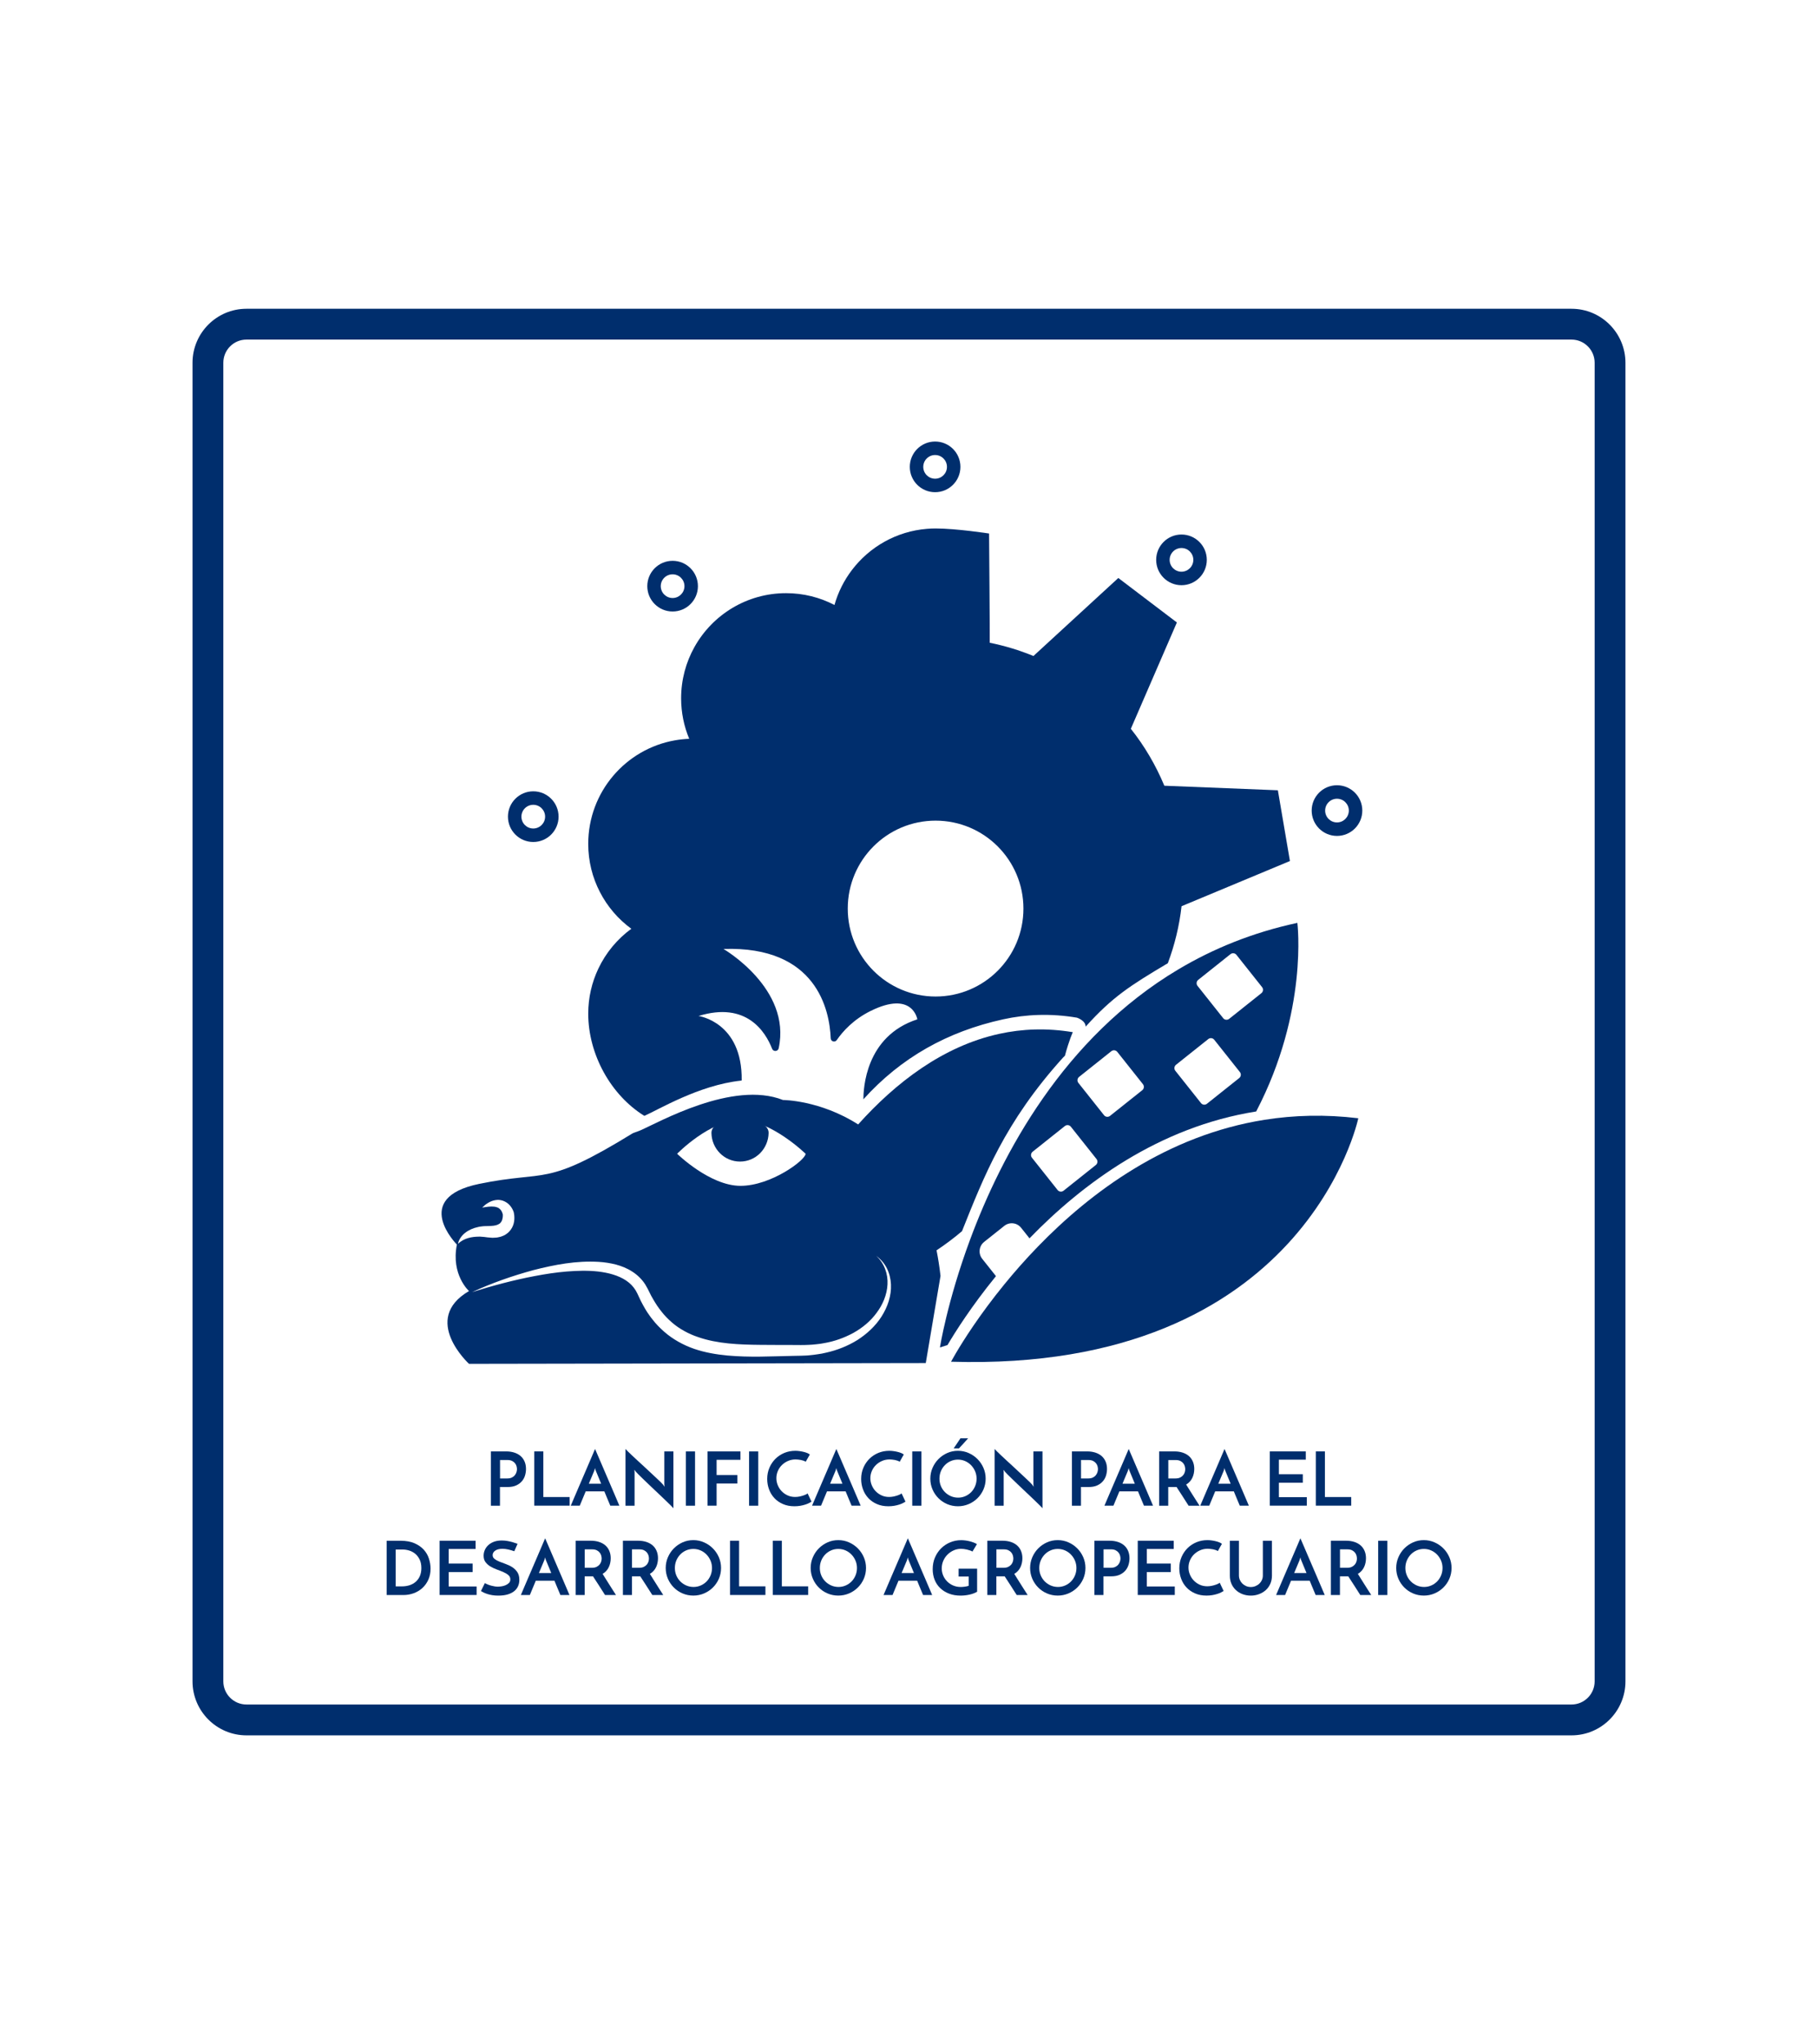 <?xml version="1.0" encoding="utf-8"?>
<!-- Generator: Adobe Illustrator 27.1.0, SVG Export Plug-In . SVG Version: 6.00 Build 0)  -->
<svg version="1.1" id="Capa_1" xmlns="http://www.w3.org/2000/svg" xmlns:xlink="http://www.w3.org/1999/xlink" x="0px" y="0px"
	 viewBox="0 0 683 768" style="enable-background:new 0 0 683 768;" xml:space="preserve">
<style type="text/css">
	.st0{fill:#002E6D;}
	.st1{fill-rule:evenodd;clip-rule:evenodd;fill:#002E6D;}
	.st2{fill-rule:evenodd;clip-rule:evenodd;}
	.st3{fill:#FFFFFF;}
	.st4{fill-rule:evenodd;clip-rule:evenodd;fill:#FFFFFF;}
</style>
<g>
	<g>
		<g>
			<g>
				<path class="st0" d="M590.41,652H92.59c-11.17,0-20.26-9.1-20.26-20.29V136.3c0-11.19,9.09-20.29,20.26-20.29h497.81
					c11.19,0,20.26,9.1,20.26,20.29v495.41C610.67,642.9,601.59,652,590.41,652z M92.59,127.59c-4.8,0-8.69,3.9-8.69,8.71v495.41
					c0,4.79,3.89,8.7,8.69,8.7h497.81c4.8,0,8.69-3.91,8.69-8.7V136.3c0-4.8-3.89-8.71-8.69-8.71H92.59z"/>
			</g>
			<g>
				<path class="st0" d="M184.43,565.71v-20.39h5.75c1.12,0,2.14,0.15,3.06,0.45c0.92,0.3,1.7,0.73,2.35,1.29
					c0.64,0.56,1.14,1.25,1.49,2.07c0.35,0.82,0.53,1.74,0.53,2.77c0,0.82-0.12,1.64-0.36,2.45c-0.24,0.81-0.64,1.54-1.19,2.18
					c-0.55,0.64-1.26,1.17-2.14,1.57c-0.88,0.4-1.95,0.6-3.24,0.6h-2.85v7.02H184.43z M187.84,555.48h2.74
					c0.71,0,1.29-0.12,1.76-0.36c0.47-0.24,0.84-0.54,1.12-0.91c0.28-0.36,0.47-0.75,0.59-1.15c0.11-0.4,0.17-0.76,0.17-1.08
					c0-0.3-0.05-0.65-0.15-1.05c-0.1-0.4-0.29-0.78-0.56-1.13c-0.27-0.35-0.64-0.65-1.1-0.89c-0.47-0.24-1.06-0.36-1.79-0.36h-2.76
					V555.48z"/>
				<path class="st0" d="M200.71,565.71v-20.39h3.41v17.14h9.89v3.24H200.71z"/>
				<path class="st0" d="M229.28,565.71c-0.06-0.13-0.15-0.36-0.29-0.7c-0.14-0.34-0.31-0.75-0.52-1.23
					c-0.21-0.48-0.43-1.02-0.67-1.61c-0.24-0.59-0.49-1.2-0.75-1.83h-7.01l-2.23,5.37h-3.38c0.07-0.17,0.25-0.58,0.53-1.24
					c0.28-0.66,0.63-1.48,1.05-2.46c0.42-0.98,0.88-2.07,1.4-3.27c0.51-1.2,1.04-2.43,1.58-3.68c0.54-1.25,1.07-2.48,1.58-3.68
					c0.51-1.2,0.98-2.29,1.4-3.27c0.42-0.98,0.77-1.8,1.05-2.46c0.28-0.66,0.46-1.08,0.53-1.25c0.07,0.17,0.26,0.58,0.54,1.25
					c0.29,0.66,0.64,1.48,1.06,2.46c0.42,0.98,0.88,2.07,1.4,3.27c0.51,1.2,1.04,2.43,1.58,3.68c0.54,1.25,1.07,2.47,1.58,3.68
					c0.51,1.2,0.98,2.29,1.4,3.27c0.42,0.98,0.77,1.8,1.05,2.46s0.46,1.08,0.53,1.24H229.28z M221.21,557.46h4.64l-2.01-4.87
					c-0.02-0.02-0.07-0.14-0.14-0.38c-0.07-0.23-0.13-0.44-0.17-0.63c-0.04,0.19-0.09,0.4-0.17,0.63c-0.07,0.23-0.11,0.36-0.11,0.38
					L221.21,557.46z"/>
				<path class="st0" d="M252.99,545.33v21.34c-0.13-0.17-0.42-0.48-0.87-0.92c-0.45-0.45-1-0.98-1.65-1.61
					c-0.65-0.62-1.37-1.31-2.16-2.07c-0.79-0.75-1.6-1.52-2.42-2.29c-0.82-0.77-1.62-1.53-2.4-2.28c-0.78-0.75-1.49-1.43-2.14-2.06
					c-0.64-0.62-1.18-1.16-1.62-1.59c-0.44-0.44-0.72-0.74-0.85-0.91c-0.02-0.04-0.09-0.13-0.22-0.29c-0.13-0.16-0.24-0.3-0.34-0.43
					l0.08,0.89v12.61h-3.41V544.4c0.13,0.17,0.42,0.47,0.87,0.91c0.45,0.44,1,0.96,1.65,1.58c0.65,0.62,1.37,1.29,2.16,2.01
					c0.79,0.73,1.6,1.47,2.42,2.22c0.82,0.75,1.62,1.5,2.4,2.24c0.78,0.74,1.5,1.41,2.15,2.01c0.65,0.61,1.2,1.12,1.63,1.55
					c0.44,0.43,0.72,0.73,0.85,0.9l0.53,0.78l-0.08-0.95v-12.33H252.99z"/>
				<path class="st0" d="M257.68,545.33h3.44v20.39h-3.44V545.33z"/>
				<path class="st0" d="M265.81,565.71v-20.39h12.37v3.16h-8.96v5.71h7.79v3.19h-7.79v8.33H265.81z"/>
				<path class="st0" d="M281.42,545.33h3.44v20.39h-3.44V545.33z"/>
				<path class="st0" d="M304.88,564.2c-0.22,0.15-0.54,0.33-0.94,0.53s-0.88,0.4-1.42,0.57c-0.55,0.18-1.17,0.33-1.86,0.45
					c-0.69,0.12-1.42,0.18-2.21,0.18c-1.6,0-3.04-0.27-4.3-0.83c-1.27-0.55-2.34-1.29-3.21-2.22s-1.55-2.02-2.01-3.27
					c-0.47-1.25-0.7-2.56-0.7-3.94c0-1.53,0.28-2.94,0.84-4.24c0.56-1.3,1.32-2.41,2.28-3.36c0.96-0.94,2.08-1.67,3.35-2.2
					c1.28-0.52,2.64-0.78,4.09-0.78c0.56,0,1.12,0.04,1.69,0.13c0.57,0.08,1.1,0.19,1.61,0.32c0.5,0.13,0.94,0.28,1.33,0.45
					c0.38,0.17,0.66,0.34,0.82,0.53c-0.17,0.26-0.3,0.47-0.39,0.64c-0.09,0.17-0.19,0.34-0.29,0.52c-0.1,0.18-0.21,0.38-0.34,0.6
					c-0.12,0.22-0.29,0.53-0.52,0.92c-0.22-0.15-0.49-0.28-0.81-0.39c-0.32-0.11-0.65-0.2-0.99-0.27c-0.34-0.07-0.69-0.12-1.05-0.15
					c-0.35-0.04-0.67-0.06-0.95-0.06c-1.04,0-2.01,0.2-2.89,0.59c-0.88,0.39-1.65,0.91-2.29,1.55c-0.64,0.64-1.15,1.39-1.51,2.25
					c-0.36,0.86-0.54,1.74-0.54,2.66c0,0.9,0.17,1.77,0.52,2.62c0.34,0.85,0.83,1.6,1.45,2.25c0.62,0.65,1.36,1.18,2.22,1.58
					c0.86,0.4,1.81,0.6,2.85,0.6c0.6,0,1.17-0.06,1.73-0.18c0.56-0.12,1.05-0.26,1.48-0.41c0.43-0.15,0.78-0.3,1.05-0.45
					c0.27-0.15,0.41-0.25,0.43-0.31L304.88,564.2z"/>
				<path class="st0" d="M319.93,565.71c-0.06-0.13-0.15-0.36-0.29-0.7c-0.14-0.34-0.31-0.75-0.52-1.23
					c-0.21-0.48-0.43-1.02-0.67-1.61c-0.24-0.59-0.49-1.2-0.75-1.83h-7.01l-2.23,5.37h-3.38c0.07-0.17,0.25-0.58,0.53-1.24
					s0.63-1.48,1.05-2.46c0.42-0.98,0.88-2.07,1.4-3.27c0.51-1.2,1.04-2.43,1.58-3.68c0.54-1.25,1.07-2.48,1.58-3.68
					c0.51-1.2,0.98-2.29,1.4-3.27c0.42-0.98,0.77-1.8,1.05-2.46c0.28-0.66,0.46-1.08,0.53-1.25c0.07,0.17,0.26,0.58,0.54,1.25
					c0.29,0.66,0.64,1.48,1.06,2.46c0.42,0.98,0.88,2.07,1.4,3.27c0.51,1.2,1.04,2.43,1.58,3.68c0.54,1.25,1.07,2.47,1.58,3.68
					c0.51,1.2,0.98,2.29,1.4,3.27c0.42,0.98,0.77,1.8,1.05,2.46c0.28,0.66,0.46,1.08,0.53,1.24H319.93z M311.86,557.46h4.64
					l-2.01-4.87c-0.02-0.02-0.07-0.14-0.14-0.38c-0.07-0.23-0.13-0.44-0.17-0.63c-0.04,0.19-0.09,0.4-0.17,0.63
					c-0.07,0.23-0.11,0.36-0.11,0.38L311.86,557.46z"/>
				<path class="st0" d="M340.18,564.2c-0.22,0.15-0.54,0.33-0.94,0.53c-0.4,0.21-0.88,0.4-1.42,0.57
					c-0.55,0.18-1.17,0.33-1.86,0.45c-0.69,0.12-1.42,0.18-2.21,0.18c-1.6,0-3.04-0.27-4.3-0.83c-1.27-0.55-2.34-1.29-3.21-2.22
					s-1.55-2.02-2.01-3.27c-0.47-1.25-0.7-2.56-0.7-3.94c0-1.53,0.28-2.94,0.84-4.24c0.56-1.3,1.32-2.41,2.28-3.36
					c0.96-0.94,2.08-1.67,3.35-2.2c1.28-0.52,2.64-0.78,4.09-0.78c0.56,0,1.12,0.04,1.69,0.13c0.57,0.08,1.1,0.19,1.61,0.32
					c0.5,0.13,0.94,0.28,1.33,0.45c0.38,0.17,0.66,0.34,0.82,0.53c-0.17,0.26-0.3,0.47-0.39,0.64c-0.09,0.17-0.19,0.34-0.29,0.52
					c-0.1,0.18-0.21,0.38-0.33,0.6c-0.12,0.22-0.29,0.53-0.52,0.92c-0.22-0.15-0.49-0.28-0.81-0.39c-0.32-0.11-0.65-0.2-0.99-0.27
					c-0.34-0.07-0.69-0.12-1.05-0.15c-0.35-0.04-0.67-0.06-0.95-0.06c-1.04,0-2.01,0.2-2.89,0.59c-0.88,0.39-1.65,0.91-2.29,1.55
					c-0.64,0.64-1.15,1.39-1.51,2.25c-0.36,0.86-0.54,1.74-0.54,2.66c0,0.9,0.17,1.77,0.52,2.62c0.34,0.85,0.83,1.6,1.45,2.25
					c0.62,0.65,1.36,1.18,2.22,1.58c0.86,0.4,1.81,0.6,2.85,0.6c0.6,0,1.17-0.06,1.73-0.18c0.56-0.12,1.05-0.26,1.48-0.41
					c0.43-0.15,0.78-0.3,1.05-0.45c0.27-0.15,0.41-0.25,0.43-0.31L340.18,564.2z"/>
				<path class="st0" d="M342.72,545.33h3.44v20.39h-3.44V545.33z"/>
				<path class="st0" d="M349.51,555.56c0-1.42,0.27-2.76,0.82-4.03c0.55-1.27,1.29-2.38,2.23-3.33c0.94-0.95,2.04-1.71,3.29-2.27
					c1.26-0.56,2.6-0.84,4.04-0.84c1.41,0,2.75,0.28,4.02,0.84c1.27,0.56,2.37,1.31,3.32,2.27c0.95,0.95,1.7,2.06,2.25,3.33
					c0.55,1.27,0.82,2.61,0.82,4.03c0,1.44-0.28,2.78-0.82,4.04c-0.55,1.26-1.3,2.36-2.25,3.3c-0.95,0.94-2.06,1.68-3.32,2.22
					c-1.27,0.54-2.61,0.81-4.02,0.81c-1.43,0-2.78-0.27-4.04-0.81c-1.26-0.54-2.36-1.28-3.29-2.22c-0.94-0.94-1.69-2.04-2.23-3.3
					C349.78,558.35,349.51,557,349.51,555.56z M352.94,555.56c0,0.99,0.18,1.92,0.54,2.78c0.36,0.87,0.87,1.62,1.51,2.27
					c0.64,0.64,1.39,1.15,2.23,1.52c0.85,0.37,1.76,0.56,2.75,0.56c0.95,0,1.85-0.19,2.69-0.56c0.85-0.37,1.58-0.88,2.21-1.52
					c0.62-0.64,1.12-1.4,1.48-2.27c0.36-0.87,0.54-1.79,0.54-2.78c0-0.99-0.19-1.92-0.56-2.78c-0.37-0.87-0.88-1.63-1.51-2.28
					c-0.63-0.65-1.37-1.16-2.22-1.54c-0.85-0.37-1.75-0.56-2.72-0.56c-0.97,0-1.88,0.19-2.72,0.56c-0.85,0.37-1.58,0.89-2.21,1.54
					c-0.62,0.65-1.12,1.41-1.48,2.28C353.12,553.65,352.94,554.57,352.94,555.56z M358.28,544.18c0.43-0.62,0.85-1.24,1.27-1.87
					c0.42-0.63,0.84-1.27,1.27-1.9h2.88c-0.56,0.63-1.13,1.27-1.7,1.9c-0.58,0.63-1.16,1.26-1.73,1.87H358.28z"/>
				<path class="st0" d="M391.65,545.33v21.34c-0.13-0.17-0.42-0.48-0.87-0.92c-0.45-0.45-1-0.98-1.65-1.61
					c-0.65-0.62-1.37-1.31-2.16-2.07c-0.79-0.75-1.6-1.52-2.42-2.29c-0.82-0.77-1.62-1.53-2.4-2.28c-0.78-0.75-1.49-1.43-2.14-2.06
					c-0.64-0.62-1.18-1.16-1.62-1.59c-0.44-0.44-0.72-0.74-0.85-0.91c-0.02-0.04-0.09-0.13-0.22-0.29c-0.13-0.16-0.24-0.3-0.33-0.43
					l0.08,0.89v12.61h-3.41V544.4c0.13,0.17,0.42,0.47,0.87,0.91c0.45,0.44,1,0.96,1.65,1.58c0.65,0.62,1.37,1.29,2.16,2.01
					c0.79,0.73,1.6,1.47,2.42,2.22c0.82,0.75,1.62,1.5,2.4,2.24c0.78,0.74,1.5,1.41,2.15,2.01c0.65,0.61,1.2,1.12,1.63,1.55
					c0.44,0.43,0.72,0.73,0.85,0.9l0.53,0.78l-0.08-0.95v-12.33H391.65z"/>
				<path class="st0" d="M402.71,565.71v-20.39h5.75c1.12,0,2.14,0.15,3.06,0.45c0.92,0.3,1.7,0.73,2.35,1.29
					c0.64,0.56,1.14,1.25,1.49,2.07c0.35,0.82,0.53,1.74,0.53,2.77c0,0.82-0.12,1.64-0.36,2.45c-0.24,0.81-0.64,1.54-1.19,2.18
					c-0.55,0.64-1.26,1.17-2.14,1.57c-0.88,0.4-1.95,0.6-3.24,0.6h-2.85v7.02H402.71z M406.11,555.48h2.74
					c0.71,0,1.29-0.12,1.76-0.36c0.47-0.24,0.84-0.54,1.12-0.91c0.28-0.36,0.47-0.75,0.59-1.15c0.11-0.4,0.17-0.76,0.17-1.08
					c0-0.3-0.05-0.65-0.15-1.05c-0.1-0.4-0.29-0.78-0.56-1.13c-0.27-0.35-0.64-0.65-1.1-0.89c-0.47-0.24-1.06-0.36-1.79-0.36h-2.76
					V555.48z"/>
				<path class="st0" d="M429.77,565.71c-0.06-0.13-0.15-0.36-0.29-0.7c-0.14-0.34-0.31-0.75-0.52-1.23
					c-0.2-0.48-0.43-1.02-0.67-1.61c-0.24-0.59-0.49-1.2-0.75-1.83h-7.01l-2.23,5.37h-3.38c0.07-0.17,0.25-0.58,0.53-1.24
					c0.28-0.66,0.63-1.48,1.05-2.46c0.42-0.98,0.88-2.07,1.4-3.27c0.51-1.2,1.04-2.43,1.58-3.68c0.54-1.25,1.07-2.48,1.58-3.68
					c0.51-1.2,0.98-2.29,1.4-3.27c0.42-0.98,0.77-1.8,1.05-2.46c0.28-0.66,0.46-1.08,0.53-1.25c0.07,0.17,0.26,0.58,0.54,1.25
					c0.29,0.66,0.64,1.48,1.06,2.46c0.42,0.98,0.88,2.07,1.4,3.27c0.51,1.2,1.04,2.43,1.58,3.68c0.54,1.25,1.07,2.47,1.58,3.68
					c0.51,1.2,0.98,2.29,1.4,3.27c0.42,0.98,0.77,1.8,1.05,2.46s0.46,1.08,0.53,1.24H429.77z M421.7,557.46h4.64l-2.01-4.87
					c-0.02-0.02-0.07-0.14-0.14-0.38c-0.07-0.23-0.13-0.44-0.17-0.63c-0.04,0.19-0.09,0.4-0.17,0.63c-0.07,0.23-0.11,0.36-0.11,0.38
					L421.7,557.46z"/>
				<path class="st0" d="M435.49,565.71v-20.39h5.75c1.12,0,2.14,0.15,3.06,0.45c0.92,0.3,1.7,0.73,2.35,1.29
					c0.64,0.56,1.14,1.25,1.49,2.07c0.35,0.82,0.53,1.74,0.53,2.77c0,0.56-0.06,1.12-0.17,1.68c-0.11,0.56-0.29,1.1-0.53,1.62
					c-0.24,0.52-0.56,1-0.95,1.44c-0.39,0.44-0.86,0.82-1.4,1.13c0.41,0.65,0.81,1.29,1.2,1.92c0.39,0.62,0.79,1.25,1.19,1.89
					s0.81,1.29,1.24,1.96c0.43,0.67,0.89,1.4,1.4,2.18h-4.11c-0.84-1.3-1.63-2.54-2.37-3.71c-0.75-1.17-1.46-2.27-2.15-3.31h-0.28
					h-2.85v7.02H435.49z M438.9,555.48h2.74c0.71,0,1.29-0.12,1.76-0.36c0.47-0.24,0.84-0.54,1.12-0.88
					c0.28-0.34,0.47-0.72,0.59-1.12c0.11-0.4,0.17-0.77,0.17-1.1c0-0.32-0.05-0.67-0.15-1.08c-0.1-0.4-0.29-0.78-0.56-1.13
					c-0.27-0.35-0.64-0.65-1.1-0.89c-0.47-0.24-1.06-0.36-1.79-0.36h-2.76V555.48z"/>
				<path class="st0" d="M465.77,565.71c-0.06-0.13-0.15-0.36-0.29-0.7c-0.14-0.34-0.31-0.75-0.52-1.23
					c-0.21-0.48-0.43-1.02-0.67-1.61c-0.24-0.59-0.49-1.2-0.75-1.83h-7.01l-2.23,5.37h-3.38c0.07-0.17,0.25-0.58,0.53-1.24
					s0.63-1.48,1.05-2.46c0.42-0.98,0.88-2.07,1.4-3.27c0.51-1.2,1.04-2.43,1.58-3.68c0.54-1.25,1.07-2.48,1.58-3.68
					c0.51-1.2,0.98-2.29,1.4-3.27c0.42-0.98,0.77-1.8,1.05-2.46c0.28-0.66,0.46-1.08,0.53-1.25c0.07,0.17,0.26,0.58,0.54,1.25
					c0.29,0.66,0.64,1.48,1.06,2.46c0.42,0.98,0.88,2.07,1.4,3.27c0.51,1.2,1.04,2.43,1.58,3.68c0.54,1.25,1.07,2.47,1.58,3.68
					c0.51,1.2,0.98,2.29,1.4,3.27c0.42,0.98,0.77,1.8,1.05,2.46c0.28,0.66,0.46,1.08,0.53,1.24H465.77z M457.7,557.46h4.64
					l-2.01-4.87c-0.02-0.02-0.07-0.14-0.14-0.38c-0.07-0.23-0.13-0.44-0.17-0.63c-0.04,0.19-0.09,0.4-0.17,0.63
					c-0.07,0.23-0.11,0.36-0.11,0.38L457.7,557.46z"/>
				<path class="st0" d="M477.05,565.71v-20.39h13.52v3.1h-10.11v5.48h8.99v3.19h-8.99v5.42h10.5v3.19H477.05z"/>
				<path class="st0" d="M494.34,565.71v-20.39h3.41v17.14h9.89v3.24H494.34z"/>
				<path class="st0" d="M145.24,578.89h5.28c2.05,0,3.78,0.31,5.21,0.94c1.42,0.62,2.58,1.43,3.48,2.42
					c0.89,0.99,1.54,2.11,1.94,3.37c0.4,1.26,0.6,2.51,0.6,3.76c0,1.53-0.27,2.9-0.82,4.12c-0.55,1.22-1.29,2.26-2.22,3.12
					c-0.93,0.86-2.02,1.51-3.25,1.97c-1.24,0.46-2.55,0.69-3.92,0.69h-6.28V578.89z M150.99,596.03c1.06,0,2.04-0.15,2.93-0.45
					c0.89-0.3,1.67-0.74,2.32-1.33c0.65-0.59,1.16-1.3,1.52-2.15c0.36-0.85,0.54-1.83,0.54-2.95c0-1.27-0.22-2.34-0.66-3.23
					c-0.44-0.88-0.99-1.6-1.66-2.15c-0.67-0.55-1.42-0.95-2.23-1.2c-0.82-0.25-1.6-0.38-2.35-0.38h-2.74v13.84H150.99z"/>
				<path class="st0" d="M165.15,599.27v-20.39h13.52v3.1h-10.11v5.48h8.99v3.19h-8.99v5.42h10.5v3.19H165.15z"/>
				<path class="st0" d="M194.44,580.03l-1.23,2.8c-0.78-0.28-1.55-0.5-2.32-0.67c-0.76-0.17-1.47-0.25-2.12-0.25
					c-1.14,0-2.03,0.22-2.7,0.67c-0.66,0.45-0.99,1.02-0.99,1.71c0,0.6,0.25,1.08,0.74,1.45c0.49,0.37,1.11,0.71,1.86,1.01
					c0.74,0.3,1.55,0.6,2.41,0.91c0.87,0.31,1.67,0.7,2.42,1.19c0.74,0.48,1.36,1.1,1.86,1.85c0.49,0.75,0.74,1.7,0.74,2.85
					c0,0.89-0.16,1.71-0.49,2.43c-0.33,0.73-0.81,1.35-1.47,1.87c-0.65,0.52-1.48,0.93-2.47,1.22c-1,0.29-2.16,0.43-3.5,0.43
					c-0.82,0-1.56-0.06-2.23-0.17c-0.67-0.11-1.27-0.25-1.8-0.42c-0.53-0.17-1-0.35-1.41-0.55c-0.41-0.2-0.76-0.39-1.06-0.57
					l1.48-2.99c0.78,0.43,1.62,0.76,2.51,0.99c0.89,0.23,1.68,0.35,2.37,0.35c0.34,0,0.77-0.04,1.3-0.11
					c0.53-0.07,1.05-0.21,1.55-0.42c0.5-0.21,0.94-0.49,1.3-0.84c0.36-0.35,0.54-0.81,0.54-1.37c0-0.65-0.25-1.19-0.74-1.61
					c-0.49-0.42-1.11-0.79-1.86-1.12c-0.75-0.33-1.55-0.65-2.42-0.96c-0.87-0.32-1.67-0.69-2.42-1.13
					c-0.75-0.44-1.36-0.98-1.86-1.62c-0.49-0.64-0.74-1.46-0.74-2.45c0-0.71,0.14-1.4,0.42-2.08c0.28-0.68,0.7-1.29,1.27-1.83
					c0.57-0.54,1.27-0.98,2.12-1.31c0.85-0.33,1.85-0.5,3-0.5c0.73,0,1.43,0.06,2.11,0.18c0.68,0.12,1.29,0.26,1.83,0.41
					c0.54,0.15,0.99,0.29,1.34,0.43S194.37,580.01,194.44,580.03z"/>
				<path class="st0" d="M210.53,599.27c-0.06-0.13-0.15-0.36-0.29-0.7c-0.14-0.34-0.31-0.75-0.52-1.23
					c-0.21-0.48-0.43-1.02-0.67-1.61c-0.24-0.59-0.49-1.2-0.75-1.83h-7.01l-2.23,5.37h-3.38c0.07-0.17,0.25-0.58,0.53-1.24
					c0.28-0.66,0.63-1.48,1.05-2.46c0.42-0.98,0.88-2.07,1.4-3.27c0.51-1.2,1.04-2.43,1.58-3.68c0.54-1.25,1.07-2.48,1.58-3.68
					c0.51-1.2,0.98-2.29,1.4-3.27c0.42-0.98,0.77-1.8,1.05-2.46c0.28-0.66,0.46-1.08,0.53-1.25c0.07,0.17,0.26,0.58,0.54,1.25
					c0.29,0.66,0.64,1.48,1.06,2.46c0.42,0.98,0.88,2.07,1.4,3.27c0.51,1.2,1.04,2.43,1.58,3.68c0.54,1.25,1.07,2.47,1.58,3.68
					c0.51,1.2,0.98,2.29,1.4,3.27c0.42,0.98,0.77,1.8,1.05,2.46c0.28,0.66,0.46,1.08,0.53,1.24H210.53z M202.46,591.02h4.64
					l-2.01-4.87c-0.02-0.02-0.07-0.14-0.14-0.38c-0.07-0.23-0.13-0.44-0.17-0.63c-0.04,0.19-0.09,0.4-0.17,0.63
					c-0.07,0.23-0.11,0.36-0.11,0.38L202.46,591.02z"/>
				<path class="st0" d="M216.26,599.27v-20.39h5.75c1.12,0,2.14,0.15,3.06,0.45c0.92,0.3,1.7,0.73,2.35,1.29
					c0.64,0.56,1.14,1.25,1.49,2.07s0.53,1.74,0.53,2.77c0,0.56-0.06,1.12-0.17,1.68c-0.11,0.56-0.29,1.1-0.53,1.62
					c-0.24,0.52-0.56,1-0.95,1.44c-0.39,0.44-0.86,0.82-1.4,1.13c0.41,0.65,0.81,1.29,1.2,1.92c0.39,0.62,0.79,1.25,1.19,1.89
					c0.4,0.63,0.81,1.29,1.24,1.96c0.43,0.67,0.89,1.4,1.4,2.18h-4.11c-0.84-1.3-1.63-2.54-2.37-3.71
					c-0.75-1.17-1.46-2.27-2.15-3.31h-0.28h-2.85v7.02H216.26z M219.66,589.04h2.74c0.71,0,1.29-0.12,1.76-0.36
					c0.47-0.24,0.84-0.54,1.12-0.88c0.28-0.34,0.47-0.72,0.59-1.12c0.11-0.4,0.17-0.77,0.17-1.1c0-0.32-0.05-0.67-0.15-1.08
					c-0.1-0.4-0.29-0.78-0.56-1.13c-0.27-0.35-0.64-0.65-1.1-0.89c-0.47-0.24-1.06-0.36-1.79-0.36h-2.76V589.04z"/>
				<path class="st0" d="M234.02,599.27v-20.39h5.75c1.12,0,2.14,0.15,3.06,0.45c0.92,0.3,1.7,0.73,2.35,1.29
					c0.64,0.56,1.14,1.25,1.49,2.07c0.35,0.82,0.53,1.74,0.53,2.77c0,0.56-0.06,1.12-0.17,1.68c-0.11,0.56-0.29,1.1-0.53,1.62
					c-0.24,0.52-0.56,1-0.95,1.44c-0.39,0.44-0.86,0.82-1.4,1.13c0.41,0.65,0.81,1.29,1.2,1.92c0.39,0.62,0.79,1.25,1.19,1.89
					c0.4,0.63,0.81,1.29,1.24,1.96c0.43,0.67,0.89,1.4,1.4,2.18h-4.11c-0.84-1.3-1.63-2.54-2.37-3.71
					c-0.75-1.17-1.46-2.27-2.15-3.31h-0.28h-2.85v7.02H234.02z M237.42,589.04h2.74c0.71,0,1.29-0.12,1.76-0.36
					c0.47-0.24,0.84-0.54,1.12-0.88c0.28-0.34,0.47-0.72,0.59-1.12c0.11-0.4,0.17-0.77,0.17-1.1c0-0.32-0.05-0.67-0.15-1.08
					c-0.1-0.4-0.29-0.78-0.56-1.13c-0.27-0.35-0.64-0.65-1.1-0.89c-0.47-0.24-1.06-0.36-1.79-0.36h-2.76V589.04z"/>
				<path class="st0" d="M250.1,589.12c0-1.42,0.27-2.76,0.82-4.03c0.55-1.27,1.29-2.38,2.23-3.33c0.94-0.95,2.04-1.71,3.29-2.27
					c1.26-0.56,2.6-0.84,4.04-0.84c1.41,0,2.75,0.28,4.02,0.84c1.27,0.56,2.37,1.31,3.32,2.27c0.95,0.95,1.7,2.06,2.25,3.33
					c0.55,1.27,0.82,2.61,0.82,4.03c0,1.44-0.28,2.78-0.82,4.04c-0.55,1.26-1.3,2.36-2.25,3.3c-0.95,0.94-2.06,1.68-3.32,2.22
					c-1.27,0.54-2.61,0.81-4.02,0.81c-1.43,0-2.78-0.27-4.04-0.81c-1.26-0.54-2.36-1.28-3.29-2.22c-0.94-0.94-1.69-2.04-2.23-3.3
					C250.38,591.9,250.1,590.56,250.1,589.12z M253.54,589.12c0,0.99,0.18,1.92,0.54,2.78c0.36,0.87,0.87,1.62,1.51,2.27
					c0.64,0.64,1.39,1.15,2.23,1.52c0.85,0.37,1.76,0.56,2.75,0.56c0.95,0,1.85-0.19,2.69-0.56c0.85-0.37,1.58-0.88,2.21-1.52
					c0.62-0.64,1.12-1.4,1.48-2.27c0.36-0.87,0.54-1.79,0.54-2.78c0-0.99-0.19-1.92-0.56-2.78c-0.37-0.87-0.88-1.63-1.51-2.28
					c-0.63-0.65-1.37-1.17-2.22-1.54c-0.85-0.37-1.75-0.56-2.72-0.56c-0.97,0-1.88,0.19-2.72,0.56c-0.85,0.37-1.58,0.89-2.21,1.54
					c-0.62,0.65-1.12,1.41-1.48,2.28C253.72,587.21,253.54,588.13,253.54,589.12z"/>
				<path class="st0" d="M274.26,599.27v-20.39h3.41v17.14h9.89v3.24H274.26z"/>
				<path class="st0" d="M290.32,599.27v-20.39h3.41v17.14h9.89v3.24H290.32z"/>
				<path class="st0" d="M304.56,589.12c0-1.42,0.27-2.76,0.82-4.03c0.55-1.27,1.29-2.38,2.23-3.33c0.94-0.95,2.04-1.71,3.29-2.27
					c1.26-0.56,2.6-0.84,4.04-0.84c1.41,0,2.75,0.28,4.02,0.84c1.27,0.56,2.37,1.31,3.32,2.27c0.95,0.95,1.7,2.06,2.25,3.33
					c0.55,1.27,0.82,2.61,0.82,4.03c0,1.44-0.28,2.78-0.82,4.04c-0.55,1.26-1.3,2.36-2.25,3.3c-0.95,0.94-2.06,1.68-3.32,2.22
					c-1.27,0.54-2.61,0.81-4.02,0.81c-1.43,0-2.78-0.27-4.04-0.81c-1.26-0.54-2.36-1.28-3.29-2.22c-0.94-0.94-1.69-2.04-2.23-3.3
					C304.84,591.9,304.56,590.56,304.56,589.12z M308,589.12c0,0.99,0.18,1.92,0.54,2.78c0.36,0.87,0.87,1.62,1.51,2.27
					c0.64,0.64,1.39,1.15,2.23,1.52c0.85,0.37,1.76,0.56,2.75,0.56c0.95,0,1.85-0.19,2.69-0.56c0.85-0.37,1.58-0.88,2.21-1.52
					c0.62-0.64,1.12-1.4,1.48-2.27c0.36-0.87,0.54-1.79,0.54-2.78c0-0.99-0.19-1.92-0.56-2.78c-0.37-0.87-0.88-1.63-1.51-2.28
					c-0.63-0.65-1.37-1.17-2.22-1.54c-0.85-0.37-1.75-0.56-2.72-0.56c-0.97,0-1.88,0.19-2.72,0.56c-0.85,0.37-1.58,0.89-2.21,1.54
					c-0.62,0.65-1.12,1.41-1.48,2.28C308.18,587.21,308,588.13,308,589.12z"/>
				<path class="st0" d="M346.79,599.27c-0.06-0.13-0.15-0.36-0.29-0.7c-0.14-0.34-0.31-0.75-0.52-1.23
					c-0.21-0.48-0.43-1.02-0.67-1.61c-0.24-0.59-0.49-1.2-0.75-1.83h-7.01l-2.23,5.37h-3.38c0.07-0.17,0.25-0.58,0.53-1.24
					c0.28-0.66,0.63-1.48,1.05-2.46c0.42-0.98,0.88-2.07,1.4-3.27c0.51-1.2,1.04-2.43,1.58-3.68c0.54-1.25,1.07-2.48,1.58-3.68
					c0.51-1.2,0.98-2.29,1.4-3.27c0.42-0.98,0.77-1.8,1.05-2.46c0.28-0.66,0.46-1.08,0.53-1.25c0.07,0.17,0.26,0.58,0.54,1.25
					c0.29,0.66,0.64,1.48,1.06,2.46c0.42,0.98,0.88,2.07,1.4,3.27c0.51,1.2,1.04,2.43,1.58,3.68c0.54,1.25,1.07,2.47,1.58,3.68
					c0.51,1.2,0.98,2.29,1.4,3.27c0.42,0.98,0.77,1.8,1.05,2.46c0.28,0.66,0.46,1.08,0.53,1.24H346.79z M338.72,591.02h4.64
					l-2.01-4.87c-0.02-0.02-0.07-0.14-0.14-0.38c-0.07-0.23-0.13-0.44-0.17-0.63c-0.04,0.19-0.09,0.4-0.17,0.63
					c-0.07,0.23-0.11,0.36-0.11,0.38L338.72,591.02z"/>
				<path class="st0" d="M367.09,589.37v8.67c-0.78,0.47-1.73,0.83-2.83,1.08c-1.11,0.25-2.24,0.38-3.39,0.38
					c-1.6,0-3.05-0.25-4.34-0.75c-1.29-0.5-2.4-1.19-3.31-2.07c-0.91-0.88-1.61-1.92-2.09-3.13c-0.48-1.21-0.73-2.54-0.73-3.97
					c0-1.62,0.29-3.1,0.87-4.43c0.58-1.33,1.35-2.48,2.33-3.44c0.98-0.96,2.11-1.71,3.41-2.24c1.29-0.53,2.66-0.8,4.09-0.8
					c0.48,0,0.99,0.03,1.52,0.1c0.53,0.07,1.06,0.16,1.58,0.29c0.52,0.13,1.02,0.28,1.51,0.46c0.48,0.18,0.92,0.39,1.31,0.63
					l-1.68,2.8c-0.26-0.17-0.57-0.31-0.94-0.43c-0.36-0.12-0.74-0.23-1.13-0.32c-0.39-0.09-0.78-0.16-1.16-0.21
					c-0.38-0.05-0.74-0.07-1.08-0.07c-0.95,0-1.86,0.19-2.72,0.57c-0.87,0.38-1.63,0.9-2.3,1.55c-0.67,0.65-1.21,1.43-1.61,2.34
					c-0.4,0.91-0.6,1.87-0.6,2.89c0,0.93,0.18,1.82,0.53,2.66c0.35,0.84,0.85,1.58,1.48,2.22c0.63,0.64,1.39,1.16,2.26,1.54
					c0.88,0.38,1.83,0.57,2.88,0.57c0.37,0,0.84-0.03,1.4-0.1c0.56-0.07,1.09-0.18,1.59-0.35v-3.47h-3.8v-2.96H367.09z"/>
				<path class="st0" d="M370.92,599.27v-20.39h5.75c1.12,0,2.14,0.15,3.06,0.45c0.92,0.3,1.7,0.73,2.35,1.29
					c0.64,0.56,1.14,1.25,1.49,2.07c0.35,0.82,0.53,1.74,0.53,2.77c0,0.56-0.06,1.12-0.17,1.68c-0.11,0.56-0.29,1.1-0.53,1.62
					c-0.24,0.52-0.56,1-0.95,1.44c-0.39,0.44-0.86,0.82-1.4,1.13c0.41,0.65,0.81,1.29,1.2,1.92c0.39,0.62,0.79,1.25,1.19,1.89
					c0.4,0.63,0.81,1.29,1.24,1.96c0.43,0.67,0.89,1.4,1.4,2.18h-4.11c-0.84-1.3-1.63-2.54-2.37-3.71
					c-0.75-1.17-1.46-2.27-2.15-3.31h-0.28h-2.85v7.02H370.92z M374.32,589.04h2.74c0.71,0,1.29-0.12,1.76-0.36
					c0.47-0.24,0.84-0.54,1.12-0.88c0.28-0.34,0.47-0.72,0.59-1.12c0.11-0.4,0.17-0.77,0.17-1.1c0-0.32-0.05-0.67-0.15-1.08
					c-0.1-0.4-0.29-0.78-0.56-1.13c-0.27-0.35-0.64-0.65-1.1-0.89c-0.47-0.24-1.06-0.36-1.79-0.36h-2.76V589.04z"/>
				<path class="st0" d="M387,589.12c0-1.42,0.27-2.76,0.82-4.03c0.55-1.27,1.29-2.38,2.23-3.33c0.94-0.95,2.04-1.71,3.29-2.27
					c1.26-0.56,2.6-0.84,4.04-0.84c1.41,0,2.75,0.28,4.02,0.84c1.27,0.56,2.37,1.31,3.32,2.27c0.95,0.95,1.7,2.06,2.25,3.33
					c0.55,1.27,0.82,2.61,0.82,4.03c0,1.44-0.28,2.78-0.82,4.04c-0.55,1.26-1.3,2.36-2.25,3.3c-0.95,0.94-2.06,1.68-3.32,2.22
					c-1.27,0.54-2.61,0.81-4.02,0.81c-1.43,0-2.78-0.27-4.04-0.81c-1.26-0.54-2.36-1.28-3.29-2.22c-0.94-0.94-1.69-2.04-2.23-3.3
					C387.28,591.9,387,590.56,387,589.12z M390.44,589.12c0,0.99,0.18,1.92,0.55,2.78c0.36,0.87,0.87,1.62,1.51,2.27
					c0.64,0.64,1.39,1.15,2.23,1.52c0.85,0.37,1.76,0.56,2.75,0.56c0.95,0,1.85-0.19,2.69-0.56c0.85-0.37,1.58-0.88,2.21-1.52
					c0.62-0.64,1.12-1.4,1.48-2.27c0.36-0.87,0.54-1.79,0.54-2.78c0-0.99-0.19-1.92-0.56-2.78c-0.37-0.87-0.88-1.63-1.51-2.28
					c-0.63-0.65-1.37-1.17-2.22-1.54c-0.85-0.37-1.75-0.56-2.72-0.56c-0.97,0-1.88,0.19-2.72,0.56c-0.85,0.37-1.58,0.89-2.21,1.54
					c-0.62,0.65-1.12,1.41-1.48,2.28C390.62,587.21,390.44,588.13,390.44,589.12z"/>
				<path class="st0" d="M411.16,599.27v-20.39h5.75c1.12,0,2.14,0.15,3.06,0.45c0.92,0.3,1.7,0.73,2.35,1.29
					c0.64,0.56,1.14,1.25,1.49,2.07c0.35,0.82,0.53,1.74,0.53,2.77c0,0.82-0.12,1.64-0.36,2.45c-0.24,0.81-0.64,1.54-1.19,2.18
					c-0.55,0.64-1.26,1.16-2.14,1.57c-0.88,0.4-1.95,0.6-3.24,0.6h-2.85v7.02H411.16z M414.57,589.04h2.74
					c0.71,0,1.29-0.12,1.76-0.36c0.47-0.24,0.84-0.54,1.12-0.91c0.28-0.36,0.47-0.75,0.59-1.15c0.11-0.4,0.17-0.76,0.17-1.08
					c0-0.3-0.05-0.65-0.15-1.05c-0.1-0.4-0.29-0.78-0.56-1.13c-0.27-0.35-0.64-0.65-1.1-0.89c-0.47-0.24-1.06-0.36-1.79-0.36h-2.76
					V589.04z"/>
				<path class="st0" d="M427.44,599.27v-20.39h13.52v3.1h-10.11v5.48h8.99v3.19h-8.99v5.42h10.5v3.19H427.44z"/>
				<path class="st0" d="M459.7,597.76c-0.22,0.15-0.54,0.33-0.94,0.53c-0.4,0.21-0.88,0.4-1.42,0.57
					c-0.55,0.18-1.17,0.33-1.86,0.45s-1.42,0.18-2.21,0.18c-1.6,0-3.04-0.27-4.3-0.83c-1.27-0.55-2.34-1.29-3.21-2.22
					s-1.55-2.02-2.01-3.27c-0.47-1.25-0.7-2.56-0.7-3.94c0-1.53,0.28-2.94,0.84-4.24c0.56-1.29,1.32-2.41,2.28-3.36
					c0.96-0.94,2.08-1.67,3.35-2.2c1.28-0.52,2.64-0.78,4.09-0.78c0.56,0,1.12,0.04,1.69,0.13c0.57,0.08,1.1,0.19,1.61,0.32
					c0.5,0.13,0.94,0.28,1.33,0.45c0.38,0.17,0.66,0.34,0.82,0.53c-0.17,0.26-0.3,0.47-0.39,0.64c-0.09,0.17-0.19,0.34-0.29,0.52
					c-0.1,0.18-0.21,0.38-0.33,0.6c-0.12,0.22-0.29,0.53-0.52,0.92c-0.22-0.15-0.49-0.28-0.81-0.39c-0.32-0.11-0.65-0.2-0.99-0.27
					c-0.34-0.07-0.69-0.12-1.05-0.15c-0.35-0.04-0.67-0.06-0.95-0.06c-1.04,0-2.01,0.2-2.89,0.59c-0.88,0.39-1.65,0.91-2.29,1.55
					c-0.64,0.64-1.15,1.39-1.51,2.25c-0.36,0.86-0.54,1.74-0.54,2.66c0,0.9,0.17,1.77,0.52,2.62c0.34,0.85,0.83,1.6,1.45,2.25
					c0.62,0.65,1.36,1.18,2.22,1.58c0.86,0.4,1.81,0.6,2.85,0.6c0.6,0,1.17-0.06,1.73-0.18c0.56-0.12,1.05-0.26,1.48-0.41
					c0.43-0.15,0.78-0.3,1.05-0.45c0.27-0.15,0.41-0.25,0.43-0.31L459.7,597.76z"/>
				<path class="st0" d="M469.92,599.5c-1.1,0-2.13-0.18-3.09-0.54c-0.96-0.36-1.79-0.87-2.5-1.52c-0.71-0.65-1.27-1.44-1.68-2.36
					c-0.41-0.92-0.61-1.94-0.61-3.06v-13.12h3.41v13.03c0,0.6,0.12,1.16,0.35,1.68c0.23,0.52,0.55,0.98,0.95,1.37
					c0.4,0.39,0.87,0.7,1.41,0.94c0.54,0.23,1.13,0.35,1.76,0.35c0.63,0,1.22-0.12,1.77-0.35c0.55-0.23,1.03-0.54,1.44-0.94
					c0.41-0.39,0.73-0.85,0.96-1.37c0.23-0.52,0.35-1.08,0.35-1.68v-13.03h3.41V592c0,1.12-0.21,2.14-0.61,3.06
					c-0.41,0.92-0.97,1.71-1.69,2.36c-0.72,0.65-1.56,1.16-2.53,1.52C472.05,599.31,471.02,599.5,469.92,599.5z"/>
				<path class="st0" d="M494.27,599.27c-0.06-0.13-0.15-0.36-0.29-0.7c-0.14-0.34-0.31-0.75-0.52-1.23
					c-0.21-0.48-0.43-1.02-0.67-1.61c-0.24-0.59-0.49-1.2-0.75-1.83h-7.01l-2.23,5.37h-3.38c0.07-0.17,0.25-0.58,0.53-1.24
					c0.28-0.66,0.63-1.48,1.05-2.46c0.42-0.98,0.88-2.07,1.4-3.27c0.51-1.2,1.04-2.43,1.58-3.68c0.54-1.25,1.07-2.48,1.58-3.68
					s0.98-2.29,1.4-3.27c0.42-0.98,0.77-1.8,1.05-2.46c0.28-0.66,0.46-1.08,0.53-1.25c0.07,0.17,0.26,0.58,0.54,1.25
					c0.29,0.66,0.64,1.48,1.06,2.46c0.42,0.98,0.88,2.07,1.4,3.27c0.51,1.2,1.04,2.43,1.58,3.68c0.54,1.25,1.07,2.47,1.58,3.68
					c0.51,1.2,0.98,2.29,1.4,3.27c0.42,0.98,0.77,1.8,1.05,2.46c0.28,0.66,0.46,1.08,0.53,1.24H494.27z M486.2,591.02h4.64
					l-2.01-4.87c-0.02-0.02-0.07-0.14-0.14-0.38c-0.07-0.23-0.13-0.44-0.17-0.63c-0.04,0.19-0.09,0.4-0.17,0.63
					c-0.07,0.23-0.11,0.36-0.11,0.38L486.2,591.02z"/>
				<path class="st0" d="M500,599.27v-20.39h5.75c1.12,0,2.14,0.15,3.06,0.45c0.92,0.3,1.7,0.73,2.35,1.29
					c0.64,0.56,1.14,1.25,1.49,2.07c0.35,0.82,0.53,1.74,0.53,2.77c0,0.56-0.06,1.12-0.17,1.68c-0.11,0.56-0.29,1.1-0.53,1.62
					c-0.24,0.52-0.56,1-0.95,1.44c-0.39,0.44-0.86,0.82-1.4,1.13c0.41,0.65,0.81,1.29,1.2,1.92c0.39,0.62,0.79,1.25,1.19,1.89
					c0.4,0.63,0.81,1.29,1.24,1.96c0.43,0.67,0.89,1.4,1.4,2.18h-4.11c-0.84-1.3-1.63-2.54-2.37-3.71
					c-0.75-1.17-1.46-2.27-2.15-3.31h-0.28h-2.85v7.02H500z M503.4,589.04h2.74c0.71,0,1.29-0.12,1.76-0.36
					c0.47-0.24,0.84-0.54,1.12-0.88c0.28-0.34,0.47-0.72,0.59-1.12c0.11-0.4,0.17-0.77,0.17-1.1c0-0.32-0.05-0.67-0.15-1.08
					c-0.1-0.4-0.29-0.78-0.56-1.13c-0.27-0.35-0.64-0.65-1.1-0.89c-0.47-0.24-1.06-0.36-1.79-0.36h-2.76V589.04z"/>
				<path class="st0" d="M517.76,578.89h3.44v20.39h-3.44V578.89z"/>
				<path class="st0" d="M524.54,589.12c0-1.42,0.27-2.76,0.82-4.03c0.55-1.27,1.29-2.38,2.23-3.33c0.94-0.95,2.04-1.71,3.29-2.27
					c1.26-0.56,2.6-0.84,4.04-0.84c1.41,0,2.75,0.28,4.02,0.84c1.27,0.56,2.37,1.31,3.32,2.27c0.95,0.95,1.7,2.06,2.25,3.33
					c0.55,1.27,0.82,2.61,0.82,4.03c0,1.44-0.28,2.78-0.82,4.04c-0.55,1.26-1.3,2.36-2.25,3.3c-0.95,0.94-2.06,1.68-3.32,2.22
					c-1.27,0.54-2.61,0.81-4.02,0.81c-1.43,0-2.78-0.27-4.04-0.81c-1.26-0.54-2.36-1.28-3.29-2.22c-0.94-0.94-1.69-2.04-2.23-3.3
					C524.82,591.9,524.54,590.56,524.54,589.12z M527.98,589.12c0,0.99,0.18,1.92,0.55,2.78c0.36,0.87,0.87,1.62,1.51,2.27
					c0.64,0.64,1.39,1.15,2.23,1.52c0.85,0.37,1.76,0.56,2.75,0.56c0.95,0,1.85-0.19,2.69-0.56c0.85-0.37,1.58-0.88,2.21-1.52
					c0.62-0.64,1.12-1.4,1.48-2.27c0.36-0.87,0.54-1.79,0.54-2.78c0-0.99-0.19-1.92-0.56-2.78c-0.37-0.87-0.88-1.63-1.51-2.28
					c-0.63-0.65-1.37-1.17-2.22-1.54c-0.85-0.37-1.75-0.56-2.72-0.56c-0.97,0-1.88,0.19-2.72,0.56c-0.85,0.37-1.58,0.89-2.21,1.54
					c-0.62,0.65-1.12,1.41-1.48,2.28C528.16,587.21,527.98,588.13,527.98,589.12z"/>
			</g>
			<g>
				<path class="st1" d="M502.29,295.03c-5.25,0-9.51,4.26-9.51,9.52s4.26,9.52,9.51,9.52c5.25,0,9.51-4.26,9.51-9.52
					S507.54,295.03,502.29,295.03z M502.29,309c-2.46,0-4.45-1.99-4.45-4.45c0-2.46,1.99-4.45,4.45-4.45s4.45,1.99,4.45,4.45
					C506.73,307.01,504.74,309,502.29,309z"/>
				<path class="st1" d="M200.34,297.31c-5.25,0-9.51,4.26-9.51,9.52s4.26,9.52,9.51,9.52c5.25,0,9.51-4.26,9.51-9.52
					S205.6,297.31,200.34,297.31z M200.34,311.28c-2.46,0-4.45-1.99-4.45-4.45s1.99-4.45,4.45-4.45c2.46,0,4.45,1.99,4.45,4.45
					S202.8,311.28,200.34,311.28z"/>
				<path class="st1" d="M252.69,210.71c-5.25,0-9.51,4.26-9.51,9.52c0,5.26,4.26,9.52,9.51,9.52c5.25,0,9.51-4.26,9.51-9.52
					C262.2,214.97,257.94,210.71,252.69,210.71z M252.69,224.68c-2.46,0-4.45-1.99-4.45-4.45c0-2.46,1.99-4.45,4.45-4.45
					c2.46,0,4.45,1.99,4.45,4.45C257.14,222.69,255.15,224.68,252.69,224.68z"/>
				<path class="st1" d="M443.87,200.83c-5.25,0-9.51,4.26-9.51,9.52c0,5.26,4.26,9.52,9.51,9.52s9.51-4.26,9.51-9.52
					C453.38,205.1,449.12,200.83,443.87,200.83z M443.87,214.8c-2.46,0-4.45-1.99-4.45-4.45s1.99-4.45,4.45-4.45
					s4.45,1.99,4.45,4.45S446.32,214.8,443.87,214.8z"/>
				<path class="st1" d="M351.31,165.89c-5.25,0-9.51,4.26-9.51,9.52c0,5.26,4.26,9.52,9.51,9.52c5.25,0,9.51-4.26,9.51-9.52
					C360.82,170.15,356.57,165.89,351.31,165.89z M351.31,179.86c-2.46,0-4.45-1.99-4.45-4.45s1.99-4.45,4.45-4.45
					c2.46,0,4.45,1.99,4.45,4.45S353.77,179.86,351.31,179.86z"/>
				<g>
					<path class="st0" d="M510.29,420.15c0,0-19.87,95.53-152.99,91.47c0,0,0.6-1.12,1.78-3.14c2.81-4.78,8.94-14.52,18.22-25.9
						c3.7-4.54,7.9-9.34,12.6-14.19c19.88-20.53,48.55-41.85,85.16-47.66C486.09,418.98,497.84,418.64,510.29,420.15z"/>
					<path class="st0" d="M357.94,511.26c30.04,0.85,56.7-3.38,79.25-12.56c18.15-7.39,33.7-18,46.21-31.52
						c19.78-21.39,25.64-43.47,26.42-46.7c-11.7-1.38-23.37-1.17-34.7,0.63c-30.49,4.84-59.06,20.84-84.94,47.55
						c-4.32,4.46-8.55,9.22-12.58,14.17c-9.27,11.37-15.37,21.08-18.18,25.85C358.72,509.86,358.23,510.74,357.94,511.26z"/>
				</g>
				<g>
					<g>
						<path class="st0" d="M487.4,346.74c-16.88,3.63-31.72,9.73-44.74,17.49c-43.08,25.66-66.32,69.42-78.24,101.6
							c-8.6,23.23-11.3,40.43-11.3,40.43c0.96-0.3,1.9-0.6,2.84-0.9c2.82-4.78,8.96-14.55,18.24-25.93
							c-0.01,0.01-0.02,0.02-0.03,0.03l-5.17-6.51c-1.55-1.95-1.22-4.79,0.72-6.34l7.58-6.03c1.94-1.55,4.77-1.23,6.32,0.72
							l3.15,3.96c19.88-20.53,48.56-41.85,85.16-47.66C491.62,379.87,487.4,346.74,487.4,346.74z M411.68,437.72l-12.11,9.65
							c-0.69,0.55-1.7,0.44-2.25-0.26l-9.63-12.13c-0.55-0.69-0.44-1.7,0.26-2.26l12.11-9.65c0.69-0.55,1.7-0.44,2.25,0.26
							l9.63,12.13C412.49,436.16,412.38,437.16,411.68,437.72z M429.13,409.61l-12.11,9.65c-0.69,0.55-1.7,0.44-2.25-0.26
							l-9.63-12.13c-0.55-0.69-0.44-1.7,0.26-2.26l12.11-9.65c0.69-0.55,1.7-0.44,2.25,0.26l9.63,12.13
							C429.94,408.05,429.83,409.06,429.13,409.61z M465.55,405.05l-12.11,9.65c-0.69,0.55-1.7,0.44-2.25-0.26l-9.63-12.13
							c-0.55-0.69-0.44-1.7,0.26-2.26l12.11-9.65c0.69-0.55,1.7-0.44,2.25,0.26l9.63,12.13
							C466.36,403.49,466.24,404.5,465.55,405.05z M473.89,373.15l-12.11,9.65c-0.69,0.55-1.7,0.44-2.25-0.26l-9.63-12.13
							c-0.55-0.69-0.44-1.7,0.26-2.26l12.11-9.65c0.69-0.55,1.7-0.44,2.25,0.26l9.63,12.13
							C474.7,371.58,474.59,372.59,473.89,373.15z"/>
					</g>
				</g>
				<path class="st0" d="M480.08,296.92l-42.65-1.71c-3.25-7.78-7.47-14.97-12.59-21.39l17.3-39.95l-22-16.71l-31.89,29.31
					c-5.28-2.17-10.77-3.84-16.42-4.98c0.08-1.18-0.25-41.04-0.25-41.04s-12.27-1.9-20.1-1.9c-1.09,0-2.18,0.05-3.25,0.14
					c-11.47,0.93-21.55,6.78-28.15,15.44c-2.96,3.89-5.22,8.34-6.58,13.17c-5.44-2.83-11.61-4.44-18.17-4.44
					c-14.8,0-27.69,8.16-34.43,20.23c-3.19,5.7-5.01,12.28-5.01,19.27c0,5.39,1.08,10.54,3.04,15.22c-1.81,0.07-3.6,0.26-5.35,0.57
					c-18.52,3.24-32.59,19.43-32.59,38.9c0,6.51,1.57,12.66,4.37,18.07c2.81,5.48,6.88,10.22,11.82,13.83
					c-5.29,3.87-9.57,9.02-12.4,15c-2.43,5.13-3.79,10.86-3.79,16.9c0,15.29,8.5,30.61,21.08,38.4
					c5.14-2.22,20.42-11.53,36.27-13.24l0.3-0.09c0.31-21.96-16.21-24.2-16.21-24.2c17.98-5.54,25.12,5.87,27.64,12.32
					c0.47,1.19,2.2,1.06,2.47-0.19c4.87-22.47-20.74-37.31-20.74-37.31c35.05-1.19,39.86,23.02,40.29,33.58
					c0.05,1.2,1.59,1.63,2.27,0.65c2.24-3.25,6.25-7.74,12.7-10.93c15.85-7.85,17.57,3.14,17.57,3.14
					c-19.58,6.34-20.25,26.2-20.27,30.05c14.09-15.64,31.53-25.45,52.5-30.05c8.67-1.91,17.91-2.28,27.71-0.63
					c0,0,3.29,1.03,3.29,3.38c10.17-11.27,16.74-15.42,30.88-23.84c2.56-6.84,4.32-14,5.15-21.41l40.72-16.98L480.08,296.92z
					 M351.49,374.41c-18.23,0-33-14.79-33-33.04c0-18.25,14.77-33.04,33-33.04c18.23,0,33,14.79,33,33.04
					C384.5,359.61,369.72,374.41,351.49,374.41z"/>
				<path class="st0" d="M288.76,425.67c-0.12,5.94-4.81,10.75-10.74,10.75c-5.93,0-10.64-4.82-10.74-10.75
					C267.16,418.8,288.9,418.8,288.76,425.67z"/>
				<path class="st0" d="M375.33,388.45c-21.08,4.63-38.8,18.28-52.93,34.02c-14.39-9.18-28.23-9.18-28.23-9.18
					c-18.91-7.46-46.66,8.42-53.64,11.43c-0.36,0.16-0.67,0.28-0.92,0.36c-1.28,0.42-1.95,0.74-1.95,0.74
					c-33.38,20.51-31.86,13.67-57.66,18.99c-25.79,5.32-8.35,22.79-8.35,22.79c-2.28,11.39,4.55,17.47,4.55,17.47
					c-18.21,10.64,0,27.35,0,27.35l171.6-0.29l5.54-32.75c-0.01-0.08-0.02-0.17-0.03-0.25c-0.38-3.28-0.87-6.4-1.46-9.36
					c3.4-2.25,6.59-4.66,9.56-7.19c8.15-20.37,16.04-40.96,37.89-65.15c-0.01-0.01,0.77-0.78,0.78-0.78
					c1.59-5.93,2.96-8.84,2.96-8.84C393.24,386.17,384,386.54,375.33,388.45z M278.19,420.85c11.51,0,24.46,12.64,24.46,12.64
					c0,2.35-12.95,12.05-24.46,12.05c-11.51,0-23.8-12.05-23.8-12.05S266.68,420.85,278.19,420.85z M175.89,465.16
					c-1.34,0.38-2.66,1.05-3.82,2.17c0.11-0.82,0.49-1.59,0.96-2.29c0.47-0.72,1.08-1.35,1.77-1.88c1.38-1.08,3.05-1.77,4.74-2.13
					l0.64-0.14l0.64-0.09c0.42-0.05,0.86-0.12,1.28-0.12c0.42-0.01,0.85-0.03,1.28-0.03c0.23,0,0.37-0.01,0.54-0.02l0.49-0.02
					c1.29-0.05,2.45-0.3,3.11-0.77c0.37-0.2,0.59-0.48,0.81-0.82c0.24-0.33,0.38-0.8,0.48-1.32c0.06-0.26,0.08-0.54,0.09-0.82l0-0.4
					c0-0.02,0-0.08,0-0.07c0,0,0.02,0.03,0.02,0.04c-0.01-0.05-0.01-0.09-0.02-0.16c-0.11-0.48-0.3-1-0.56-1.4
					c-0.27-0.41-0.6-0.74-1.04-1.02c-0.23-0.12-0.47-0.26-0.77-0.32c-0.28-0.12-0.59-0.14-0.92-0.19c-1.33-0.16-2.86,0.1-4.46,0.36
					c0.58-0.55,1.17-1.14,1.89-1.56c0.35-0.23,0.7-0.46,1.1-0.63c0.4-0.17,0.79-0.37,1.24-0.46c0.44-0.11,0.89-0.22,1.38-0.23
					c0.48-0.06,0.98,0.02,1.5,0.1c1.01,0.22,2.02,0.73,2.8,1.45c0.79,0.73,1.36,1.59,1.76,2.56c0.05,0.12,0.1,0.26,0.15,0.4
					c0.03,0.1,0.07,0.23,0.08,0.32l0.04,0.22c0.06,0.27,0.08,0.5,0.11,0.76c0.04,0.49,0.06,0.99,0.03,1.49
					c-0.06,1.01-0.3,2.07-0.84,3.08c-0.53,0.99-1.34,1.93-2.3,2.52c-0.47,0.34-0.97,0.54-1.47,0.73c-0.5,0.23-0.98,0.29-1.48,0.41
					c-0.5,0.13-0.96,0.11-1.43,0.15c-0.23,0.01-0.47,0.03-0.7,0.03l-0.67-0.05l-1.28-0.11c-0.34-0.03-0.69-0.09-1.04-0.14
					c-0.35-0.06-0.68-0.05-1.03-0.08l-0.52-0.05l-0.51,0C178.58,464.64,177.22,464.77,175.89,465.16z M331.2,494.62
					c-2.29,3.6-5.5,6.55-9.08,8.85c-3.62,2.25-7.64,3.83-11.77,4.75l-1.55,0.34l-1.57,0.25c-1.04,0.19-2.1,0.27-3.15,0.39
					c-1.05,0.13-2.11,0.11-3.16,0.17l-3.05,0.06c-4.05,0.08-8.11,0.23-12.21,0.28c-4.1,0.05-8.24-0.05-12.4-0.42
					c-4.16-0.4-8.37-1.1-12.46-2.5c-2.04-0.7-4.03-1.59-5.93-2.67c-1.9-1.07-3.71-2.32-5.35-3.77c-1.64-1.44-3.17-3.01-4.48-4.73
					c-0.7-0.83-1.27-1.75-1.9-2.62c-0.55-0.92-1.15-1.82-1.63-2.77c-1.05-1.8-1.86-4.04-2.67-5.36c-0.89-1.47-2.1-2.73-3.58-3.72
					c-2.95-1.99-6.74-2.97-10.59-3.42c-3.87-0.43-7.86-0.31-11.84,0.01c-3.98,0.33-7.97,0.94-11.93,1.7
					c-7.93,1.5-15.79,3.6-23.55,6.04c7.4-3.41,15.13-6.12,23.04-8.27c7.93-2.03,16.11-3.61,24.59-3.1c2.12,0.14,4.25,0.45,6.37,0.99
					c2.11,0.57,4.22,1.39,6.14,2.64c1.94,1.22,3.67,2.9,4.93,4.87c1.32,2.15,1.87,3.79,2.92,5.47c0.45,0.86,1.02,1.63,1.51,2.45
					c0.57,0.77,1.08,1.58,1.7,2.3c1.16,1.5,2.5,2.84,3.92,4.07c1.42,1.24,2.98,2.29,4.63,3.2c1.64,0.92,3.38,1.68,5.2,2.28
					c3.6,1.26,7.46,1.96,11.38,2.37c3.93,0.4,7.93,0.5,11.96,0.54c4.03,0.06,8.1,0.02,12.18,0.05l3.05,0.02
					c0.98-0.03,1.96,0.01,2.93-0.07c0.97-0.06,1.95-0.09,2.91-0.23l1.45-0.17l1.44-0.25c3.84-0.65,7.53-1.97,10.94-3.81
					c3.38-1.88,6.45-4.38,8.75-7.52c2.33-3.08,3.93-6.82,4.13-10.73c0.23-3.88-1.18-7.97-4.23-10.72c1.65,1.19,3.04,2.79,3.99,4.65
					c0.94,1.87,1.44,3.96,1.54,6.07C334.92,486.84,333.47,491.04,331.2,494.62z"/>
			</g>
		</g>
	</g>
</g>
</svg>
